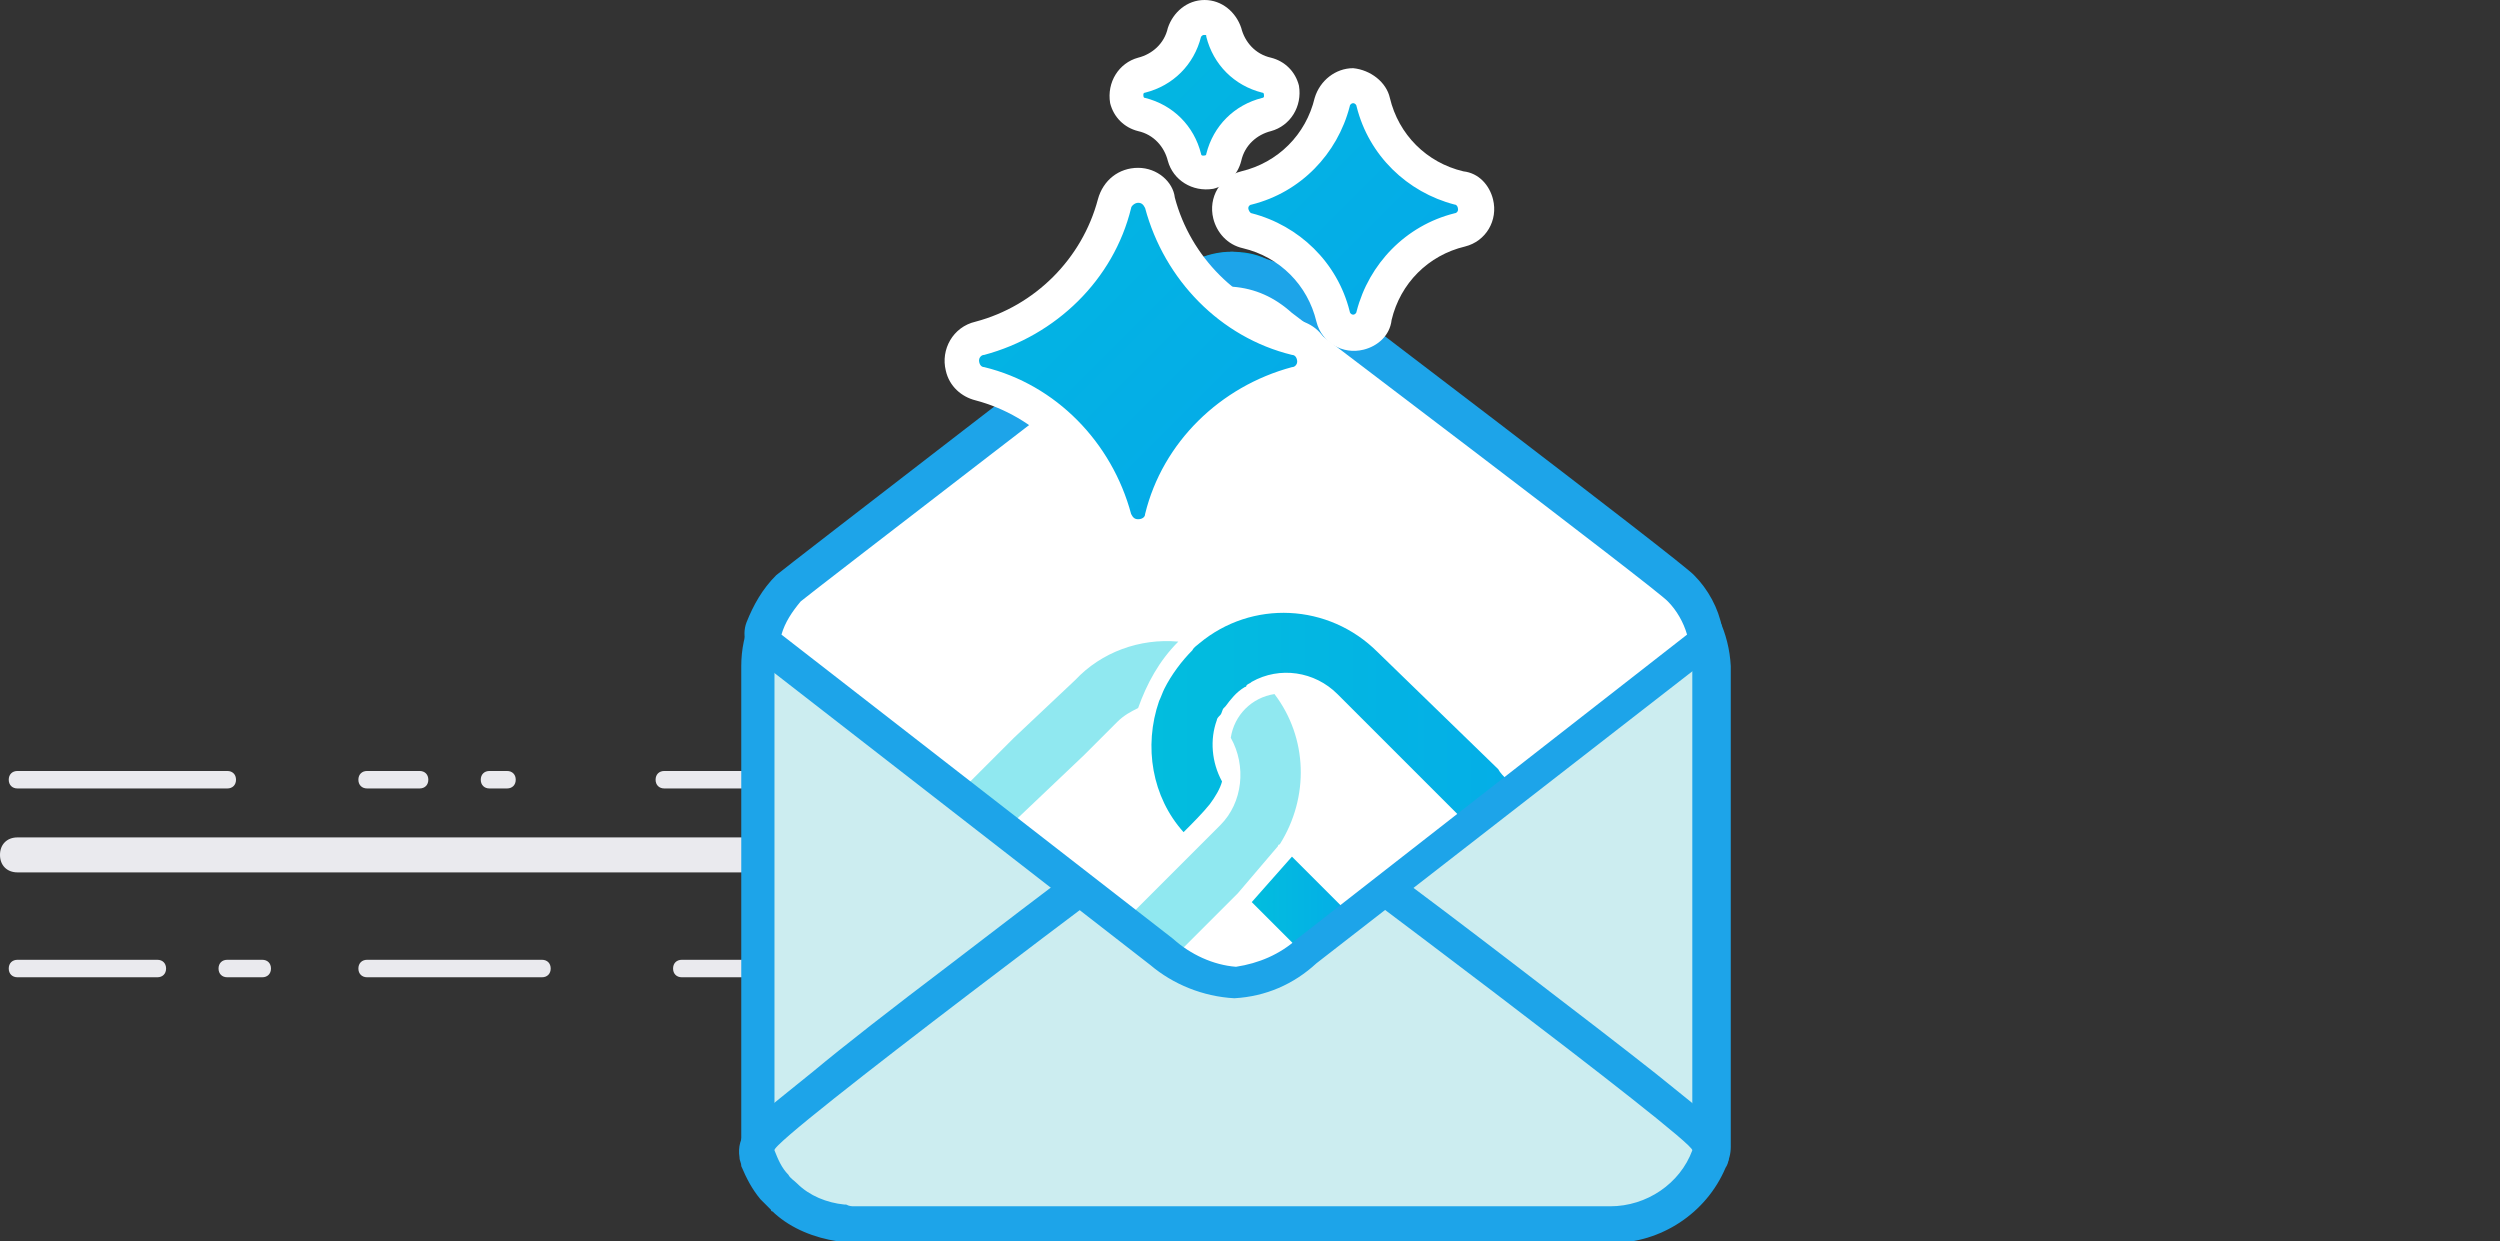 <svg xmlns="http://www.w3.org/2000/svg" id="Layer_1" viewBox="0 0 143 71"><rect x="0" y="0" width="143" height="71" fill="#333333" stroke="none"/><style>.st0{fill:#eaeaee}.st1{fill:#ccedf0}.st2{fill:#1da4e9}.st3{fill:url(#SVGID_1_)}.st4{fill:#9cf}.st5{fill:#59acff}.st6{fill:#fff}.st7{fill:#90e8f0}.st8{fill:url(#SVGID_2_)}.st9{fill:url(#SVGID_3_)}.st10{fill:url(#SVGID_4_)}</style><title>comp</title><path d="M50 45.1H38c-.3 0-.5-.2-.5-.5s.2-.5.5-.5h12c.3 0 .5.2.5.5s-.2.5-.5.5zm-21 0h-1c-.3 0-.5-.2-.5-.5s.2-.5.5-.5h1c.3 0 .5.2.5.5s-.2.5-.5.5zm-5 0h-3c-.3 0-.5-.2-.5-.5s.2-.5.5-.5h3c.3 0 .5.2.5.5s-.2.5-.5.5zm-11 0H1c-.3 0-.5-.2-.5-.5s.2-.5.5-.5h12c.3 0 .5.2.5.5s-.2.5-.5.5zm41.1 3.8c0-.6-.4-1-1-1H1c-.6 0-1 .4-1 1s.4 1 1 1h52.1c.6 0 1-.5 1-1zm-3.1 7h-6c-.3 0-.5-.2-.5-.5s.2-.5.5-.5h6c.3 0 .5.2.5.5s-.2.5-.5.5zm-8 0h-4c-.3 0-.5-.2-.5-.5s.2-.5.5-.5h4c.3 0 .5.2.5.5s-.2.5-.5.5zm-12 0H21c-.3 0-.5-.2-.5-.5s.2-.5.5-.5h10c.3 0 .5.2.5.5s-.2.5-.5.5zm-16 0h-2c-.3 0-.5-.2-.5-.5s.2-.5.5-.5h2c.3 0 .5.2.5.5s-.2.5-.5.5zm-6 0H1c-.3 0-.5-.2-.5-.5s.2-.5.5-.5h8c.3 0 .5.2.5.5s-.2.5-.5.5z" class="st0"/><g id="Layer_2"><path d="M96.8 66.6c-.2 0-.4-.1-.6-.2L70.6 48.6 44.9 66.5c-.3.2-.7.2-1 .1-.3-.2-.5-.5-.5-.9V38.1c0-3.2 2.7-5.9 5.9-5.9h42.6c3.2 0 5.9 2.6 5.9 5.9v27.5c0 .4-.2.7-.5.9-.2.1-.3.1-.5.1z" class="st1"/><path d="M91.9 33.3c2.7 0 4.9 2.2 4.9 4.9v27.5L70.6 47.4 44.3 65.6V38.1c0-2.7 2.2-4.9 4.9-4.9l42.7.1m0-2H49.3c-3.8 0-6.9 3-6.9 6.8v27.5c0 .7.4 1.4 1.1 1.8.7.3 1.5.3 2.1-.1l25.1-17.4 25.1 17.4c.6.4 1.4.5 2.1.1.7-.3 1.1-1 1.1-1.8V38.1c-.2-3.8-3.3-6.8-7.1-6.8z" class="st2"/></g><g id="Layer_3"><path d="M48.9 70h-.5c-.1 0-.2 0-.3-.1h.2c-1.2-.1-2.3-.6-3.2-1.4 0 0-.1 0-.1-.1l-.1-.1-.5-.5c-.4-.5-.7-1-1-1.6v-.1-.2-.2c0-.3.1-.6.4-.8 1.3-1.5 6-5.2 22.7-17.7 1.2-1 2.6-1.7 4.2-1.8 1.3 0 2.5.5 4.2 1.8C91.3 59.7 96.1 63.5 97.5 65c.4.3.5.8.3 1.3-.9 2.3-3.1 3.7-5.5 3.7H48.9z" class="st1"/><path d="M70.5 46.6c1.3.1 2.6.7 3.6 1.6 0 0 22.9 17.1 22.7 17.6-.7 1.9-2.6 3.2-4.7 3.2H48.9c-.2 0-.3 0-.5-.1h-.1c-1-.1-2-.5-2.7-1.2-.2-.2-.4-.3-.5-.5-.4-.4-.6-.9-.8-1.4-.3-.5 22.6-17.6 22.6-17.6 1-.9 2.3-1.5 3.6-1.6m0-2c-1.8.1-3.5.8-4.8 2-.1 0-5.8 4.3-11.4 8.6-3.3 2.5-6 4.6-7.8 6.1-1.1.9-2 1.6-2.6 2.1-.9.8-1.8 1.6-1.6 2.8 0 .2.1.3.1.5.3.7.6 1.3 1.1 1.9l.6.6c0 .1.1.1.1.1l.1.1c1 .9 2.3 1.4 3.6 1.6h.4c.2 0 .4.1.6.1h43.3c2.8 0 5.4-1.7 6.5-4.3.2-.3.2-.6.2-.9 0-1-.8-1.7-1.6-2.4-.6-.5-1.5-1.2-2.6-2.1-1.9-1.5-4.5-3.5-7.9-6.1-5.6-4.3-11.4-8.6-11.5-8.6-1.3-1.3-3-2-4.8-2.1z" class="st2"/></g><linearGradient id="SVGID_1_" x1="379.593" x2="509.483" y1="-261.225" y2="-391.115" gradientTransform="matrix(1 0 0 -1 -364.41 -302.055)" gradientUnits="userSpaceOnUse"><stop offset="0" stop-color="#00C8D7"/><stop offset="1" stop-color="#0A84FF"/></linearGradient><path d="M70.4 16.4c1.3.1 2.5.6 3.4 1.5l.9.7c.4.2.7.4.9.7l.2.1c-.3-.3-.5-.6-.6-1-.4-1.5-1.4-2.8-2.8-3.6-.6-.3-1.3-.4-2-.4-.5 0-1.1.1-1.6.3.5.6 1 1.1 1.6 1.7z" class="st3"/><path d="M71.1 39.1s.1-.1 0 0c.1-.1 0 0 0 0z" class="st4"/><path d="M73.2 48.1s-.1.1 0 0z" class="st5"/><path id="_Group_" d="M70.5 56.5c-1.3 0-2.5-.5-4.2-1.8L44 37.2c-.3-.3-.5-.7-.3-1.1.3-.9.8-1.7 1.4-2.3.3-.2.5-.4.8-.6l20.7-15.9c1.1-1 2.5-1.6 4-1.7 1.5.1 2.9.7 4 1.7l19.8 15.5c.7.3 1.3.7 1.8 1.3.7.7 1.1 1.5 1.3 2.5 0 .3-.1.7-.4.9L74.7 54.8c-1.2 1-2.7 1.6-4.2 1.7z" class="st6"/><path d="M62 43.2l1.9-1.9c.4-.4.8-.6 1.2-.8.5-1.4 1.2-2.7 2.3-3.8-2.2-.2-4.4.6-5.9 2.2L58 42.2l-2.7 2.7-.1.1 2.7 2.1.1-.1 4-3.8zM73.1 48.4s0-.1.1-.1c1.7-2.7 1.6-6.1-.3-8.6-1.3.2-2.3 1.2-2.5 2.5.9 1.6.7 3.7-.6 5l-1.3 1.3-3.8 3.8-.1.1 2.5 2c.1.1.2.1.2.2l.1-.1 3.4-3.4 2.3-2.7z" class="st7"/><linearGradient id="SVGID_2_" x1="430.261" x2="450.584" y1="-343.442" y2="-343.442" gradientTransform="matrix(1 0 0 -1 -364.41 -302.055)" gradientUnits="userSpaceOnUse"><stop offset="0" stop-color="#02BDDE"/><stop offset="1" stop-color="#04AEE7"/></linearGradient><path d="M78.8 37.3c-2.8-2.8-7.2-3-10.2-.5-.1.1-.3.2-.4.4-.6.6-1.2 1.4-1.6 2.2-.1.2-.2.5-.3.7-.9 2.6-.4 5.5 1.4 7.5.5-.5 1.1-1.1 1.5-1.6.3-.4.6-.9.7-1.3-.6-1.1-.7-2.4-.3-3.5 0-.1.1-.2.2-.3.1-.1.1-.3.2-.4l.1-.1c.3-.4.6-.8 1.1-1.1 0 0 .1 0 .1-.1.1-.1.2-.1.3-.2 1.6-.9 3.6-.6 4.9.7l6.7 6.7.3.3c0 .1.1.1.1.2l2.7-2.1c0-.1-.1-.1-.1-.2-.2-.2-.4-.4-.5-.6l-6.9-6.7z" class="st8"/><linearGradient id="SVGID_3_" x1="71.57" x2="76.947" y1="22.39" y2="22.39" gradientTransform="matrix(1 0 0 -1 0 74)" gradientUnits="userSpaceOnUse"><stop offset="0" stop-color="#02BDDE"/><stop offset="1" stop-color="#04AEE7"/></linearGradient><path d="M71.6 51.6l2.5 2.5.1.1 2.7-2.1-.1-.2-2.9-2.9z" class="st9"/><path id="_Group_2" d="M70.5 16.4c1.3.1 2.4.6 3.4 1.5 0 0 21 15.9 21.5 16.5.5.5.9 1.2 1.1 1.9L74.2 53.7c-1 .9-2.2 1.4-3.5 1.6-1.3-.1-2.6-.7-3.6-1.6L44.7 36.3c.2-.7.6-1.3 1.1-1.9.2-.2 21.4-16.5 21.4-16.5.9-.8 2.1-1.4 3.3-1.5m0-2c-1.7.1-3.3.8-4.6 1.9 0 0-21.3 16.4-21.5 16.6-.8.8-1.3 1.7-1.7 2.7-.3.8 0 1.7.7 2.2l22.4 17.4c1.3 1.1 3 1.8 4.8 1.9 1.8-.1 3.4-.8 4.7-2l22.4-17.4c.5-.4.8-1.1.8-1.8-.2-1.1-.8-2.2-1.6-3-.6-.7-21.8-16.8-21.8-16.8-1.3-.9-2.9-1.5-4.6-1.7z" class="st2"/><linearGradient id="SVGID_4_" x1="402.378" x2="490.514" y1="-286.69" y2="-374.826" gradientTransform="matrix(1 0 0 -1 -364.41 -302.055)" gradientUnits="userSpaceOnUse"><stop offset="0" stop-color="#00C8D7"/><stop offset="1" stop-color="#0A84FF"/></linearGradient><path d="M68.9 9.9c-.5 0-1-.4-1.1-.9-.3-1.2-1.3-2.2-2.5-2.5-.6-.1-1-.8-.8-1.4.1-.4.4-.7.8-.8 1.2-.3 2.2-1.3 2.5-2.5.1-.6.8-1 1.4-.8.4.1.7.4.8.8.3 1.2 1.3 2.2 2.5 2.5.6.1 1 .8.8 1.4-.1.4-.4.7-.8.8-1.3.4-2.2 1.3-2.5 2.5-.1.5-.6.9-1.1.9zm9.7 8.2c.6-2.4 2.5-4.3 4.9-4.9.7-.2 1.1-.8.9-1.5-.1-.5-.5-.8-.9-.9-2.4-.6-4.3-2.5-4.9-4.9-.2-.7-.8-1.1-1.5-.9-.5.1-.8.5-.9.9-.6 2.4-2.5 4.3-4.9 4.9-.7.2-1.1.8-.9 1.5.1.5.5.8.9.9 2.4.6 4.3 2.5 4.9 4.9.2.7.8 1.1 1.5.9.5-.1.8-.4.9-.9zM66.4 29.8c1-3.8 3.9-6.8 7.7-7.7.6-.2 1-.7 1-1.3 0-.6-.4-1.2-1.1-1.3-3.8-1-6.7-3.9-7.7-7.7-.2-.7-.9-1.2-1.6-1-.5.1-.9.5-1 1-1 3.8-3.9 6.7-7.7 7.7-.6.1-1.1.7-1.1 1.3 0 .6.4 1.2 1.1 1.3 3.8 1 6.7 3.9 7.7 7.7.2.7.9 1.2 1.6 1 .6-.1 1-.5 1.1-1z" class="st10"/><path d="M68.9 2c.1 0 .1 0 .1.1.4 1.6 1.6 2.8 3.2 3.2.1 0 .1.1.1.2s-.1.1-.1.1c-1.6.4-2.8 1.6-3.2 3.2 0 .1-.1.1-.2.1s-.1-.1-.1-.1c-.4-1.6-1.6-2.8-3.2-3.2-.1 0-.1-.1-.1-.2s.1-.1.1-.1c1.6-.4 2.8-1.6 3.2-3.2.1-.1.1-.1.2-.1m0-2c-1 0-1.8.7-2.1 1.6-.2.9-.9 1.5-1.7 1.7-1.1.3-1.8 1.4-1.6 2.6.2.8.8 1.4 1.6 1.6.9.2 1.5.9 1.7 1.7.3 1.1 1.4 1.8 2.6 1.6.8-.2 1.4-.8 1.6-1.6.2-.9.9-1.5 1.7-1.7 1.1-.3 1.8-1.4 1.6-2.6-.2-.8-.8-1.4-1.6-1.6-.9-.2-1.5-.9-1.7-1.7C70.7.7 69.9 0 68.9 0z" class="st6"/><path d="M77.4 5.9c.1 0 .2.1.2.2.7 2.8 2.9 4.9 5.6 5.6.1 0 .2.1.2.3 0 .1-.1.2-.2.2-2.8.7-4.9 2.9-5.6 5.6 0 .1-.1.2-.2.2s-.2-.1-.2-.2c-.7-2.8-2.9-4.9-5.6-5.6-.1 0-.2-.2-.2-.3 0-.1.1-.2.2-.2 2.8-.7 4.9-2.9 5.6-5.6 0-.1.1-.2.2-.2m0-2c-1 0-1.9.7-2.2 1.7-.5 2.1-2.1 3.7-4.2 4.2-1.2.3-1.9 1.5-1.6 2.7.2.8.8 1.5 1.7 1.7 2.1.5 3.7 2.1 4.2 4.2.3 1.2 1.5 1.9 2.7 1.6.8-.2 1.5-.8 1.6-1.7.5-2.1 2.1-3.7 4.2-4.2 1.2-.3 1.9-1.5 1.6-2.7-.2-.8-.8-1.5-1.7-1.6-2.1-.5-3.7-2.1-4.2-4.2-.2-.9-1.1-1.6-2.1-1.7z" class="st6"/><path d="M65.1 11.6c.2 0 .3.1.4.3 1.1 4.1 4.3 7.4 8.4 8.4.2 0 .3.2.3.4 0 .1-.1.3-.3.3-4.1 1.1-7.4 4.3-8.4 8.4 0 .2-.2.3-.4.3s-.3-.1-.4-.3c-1.1-4.1-4.3-7.4-8.4-8.4-.2 0-.3-.2-.3-.4 0-.1.1-.3.3-.3 4.1-1.1 7.4-4.3 8.4-8.4 0-.1.2-.3.4-.3m0-2c-1.1 0-2 .7-2.3 1.8-.9 3.4-3.6 6.1-7 7-1.3.3-2 1.6-1.7 2.8.2.9.9 1.5 1.7 1.7 3.4.9 6.1 3.6 7 7 .3 1.3 1.6 2 2.8 1.7.9-.2 1.5-.9 1.7-1.7.9-3.4 3.6-6.1 7-7 1.3-.3 2-1.6 1.7-2.9-.2-.9-.9-1.5-1.8-1.7-3.4-.9-6.1-3.6-7-7-.1-.9-1-1.7-2.1-1.7z" class="st6"/></svg>